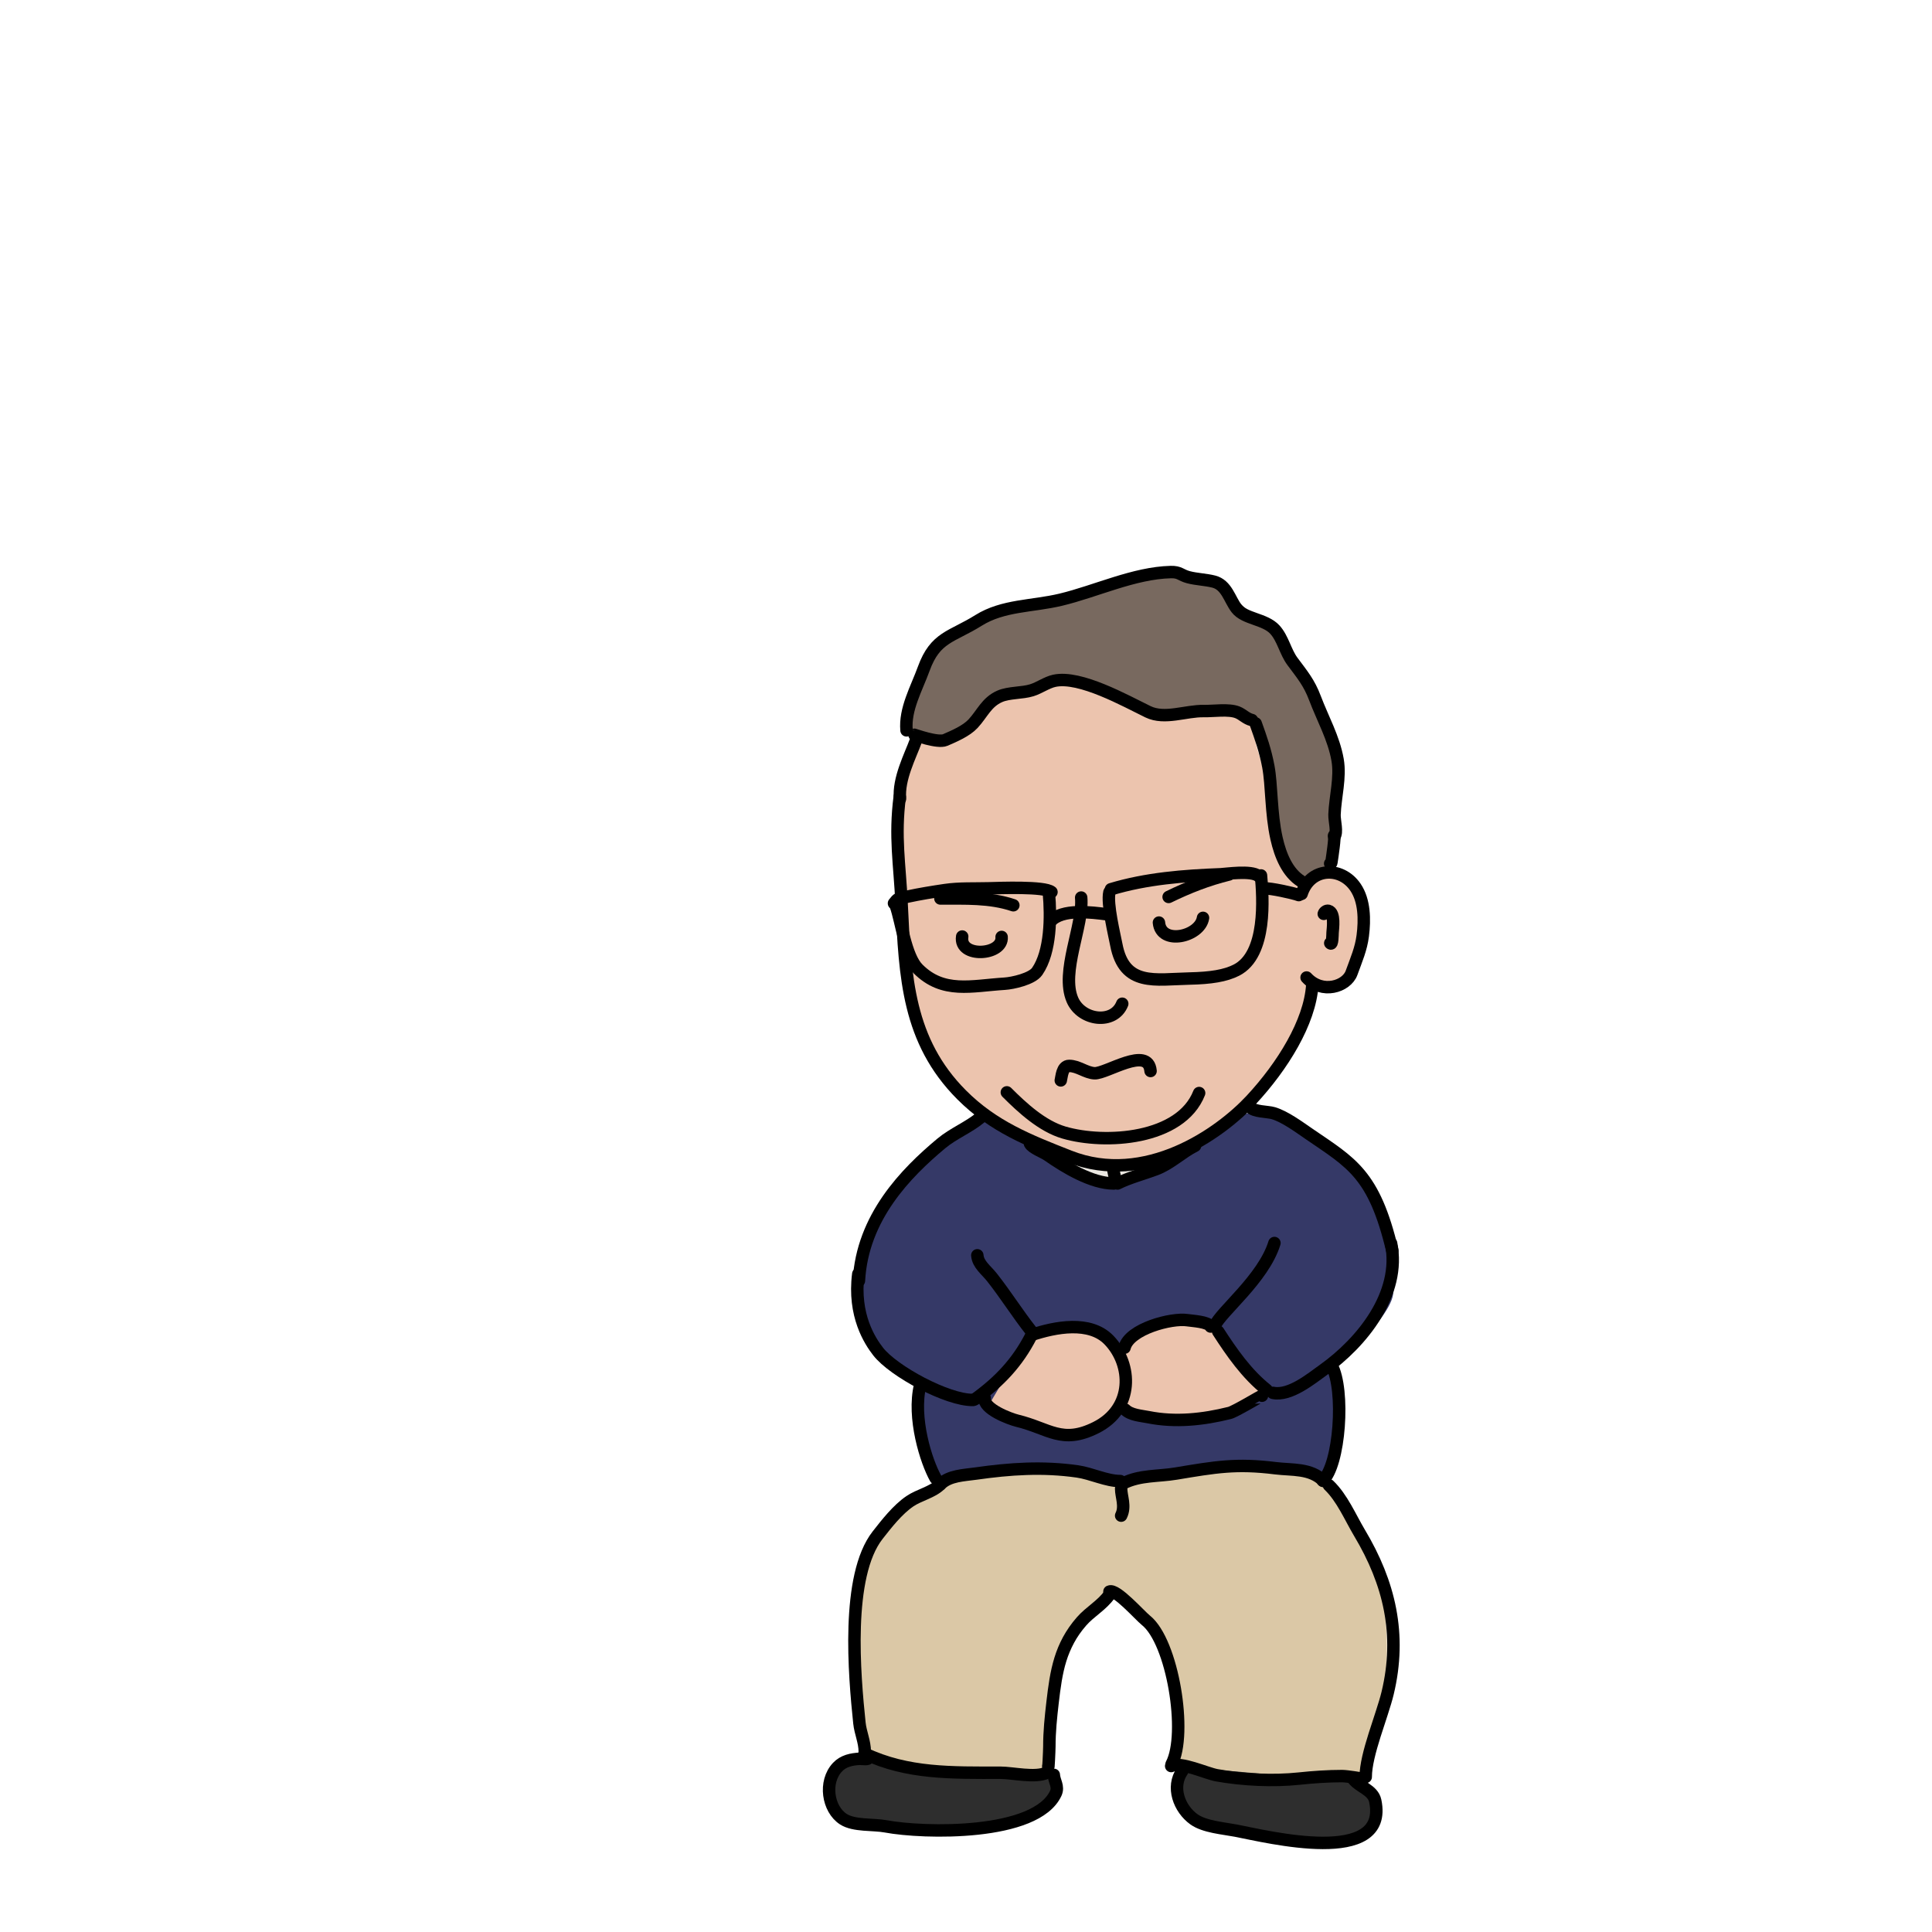 <?xml version="1.0" encoding="UTF-8" standalone="no"?>
<!DOCTYPE svg PUBLIC "-//W3C//DTD SVG 1.1//EN" "http://www.w3.org/Graphics/SVG/1.1/DTD/svg11.dtd">

<!-- Created with Vectornator (http://vectornator.io/) -->
<svg height="100%" stroke-miterlimit="10" style="fill-rule:nonzero;clip-rule:evenodd;stroke-linecap:round;stroke-linejoin:round;" version="1.1" viewBox="0 0 400 400" width="100%" xml:space="preserve" xmlns="http://www.w3.org/2000/svg" xmlns:vectornator="http://vectornator.io" xmlns:xlink="http://www.w3.org/1999/xlink">
<defs/>
<g id="Layer-1" vectornator:layerName="Layer 1">
<path d="M188.745 154.404C187.708 160.108 185.97 166.196 186.204 172.048C186.457 178.37 187.63 184.768 188.039 191.104C188.603 199.841 188.494 211.046 193.121 218.912C200.225 230.99 213.37 238.273 226.413 240.542C231.422 241.413 238.435 241.033 243.372 239.238C244.891 238.685 245.843 237.516 247.183 236.697C253.144 233.054 260.595 228.634 264.262 222.299C266.554 218.341 268.65 212.932 270.332 208.607C270.79 207.43 270.702 205.887 271.179 204.796C272.314 202.202 275.609 204.91 277.531 203.949C280.248 202.591 283.098 188.448 281.624 185.317C280.345 182.598 276.923 180.109 274.002 181.082C271.888 181.787 270.518 184.63 268.779 182.776C262.334 175.901 263.389 163.927 260.451 155.533C259.847 153.807 259.496 150.292 258.052 149.04C254.788 146.212 242.645 147.879 238.149 147.488C231.921 146.946 226.843 141.472 220.787 141.136C218.199 140.992 216.338 142.414 214.011 143.112C212.904 143.444 204.553 145.119 206.671 144.1C208.79 143.08 200.617 150.044 198.343 152.004" fill="#ecc4ae" fill-rule="evenodd" opacity="1" stroke="none"/>
<path d="M203.351 231.727C200.805 232.576 196.909 235.332 194.83 237.037C184.658 245.383 175.321 258.405 178.284 273.958C178.781 276.568 183.042 282.685 185.199 284.208C186.651 285.233 189.687 285.406 190.323 287.314C190.886 289.004 190.045 292.413 190.127 294.218C190.268 297.319 190.262 298.238 190.768 301.272C191.005 302.698 193.949 305.605 195.452 306.451C197.202 307.435 199.535 305.096 201.205 304.725C204.537 303.985 208.163 303.076 211.704 303.43C217.537 304.014 223.188 306.114 228.963 307.026C229.666 307.137 230.805 307.578 231.552 307.314C234.472 306.283 230.809 296.838 230.402 294.801C230.304 294.313 230.596 290.698 230.258 290.486C229.412 289.958 228.664 291.692 227.813 292.212C226.475 293.03 223.891 293.563 222.347 293.794C218.084 294.434 210.926 291.112 208.253 287.466C207.189 286.016 213.834 283.523 215.151 282.112C216.721 280.43 221.316 285.294 223.462 286.311C225.144 287.108 231.041 283.237 232.915 283.445C234.926 283.668 242.632 287.499 244.456 286.486C246.834 285.164 244.443 282.27 248.042 282.112C251.642 281.954 249.645 278.635 250.537 280.419C251.369 282.083 253.053 283.438 253.845 285.021C255.098 287.526 251.458 287.408 250.393 288.473C248.058 290.808 240.613 293.794 243.49 292.931C246.366 292.068 241.036 294.788 238.311 293.497C237.609 293.164 235.766 293.959 235.158 293.959C232.742 293.959 235.434 298.232 235.859 299.847C236.129 300.872 235.056 304.22 235.999 304.894C238.203 306.468 239.01 304.948 241.332 304.581C244.912 304.016 248.545 304.581 252.119 304.581C254.064 304.581 255.821 303.819 257.728 303.718C259.705 303.614 261.529 304.196 263.481 304.293C265.435 304.391 273.341 306.894 274.268 305.156C274.862 304.043 276.576 302.167 276.692 300.922C276.942 298.261 278.302 295.09 277.487 292.657C276.721 290.371 277.588 288.716 277.195 286.654C276.984 285.546 273.754 283.029 277.236 281.179C280.718 279.329 279.817 279.566 281.255 278.218C283.492 276.12 288.007 271.037 288.42 268.007C290.205 254.918 283.744 245.469 274.537 237.284C273.761 236.595 269.531 232.753 265.333 231.041C262.173 229.753 258.837 230.37 258.09 230.545C253.053 231.731 249.298 236.4 244.496 238.422C239.258 240.628 229.931 243.012 224.505 241.298C220.646 240.08 216.754 238.138 212.855 237.271" fill="#353967" fill-rule="evenodd" opacity="1" stroke="none"/>
<path d="M188.423 150.791C195.133 156.663 201.389 149.6 205.972 145.323C208.011 143.42 210.877 143.775 213.348 143.034C217.553 141.772 220.445 139.903 225.048 140.999C228.796 141.891 231.106 144.194 234.585 145.831C236.183 146.583 238.968 147.172 240.817 147.357C248.007 148.076 256.34 143.915 261.164 151.808C262.062 153.278 261.662 155.534 262.308 157.149C264.606 162.894 263.501 168.816 264.47 174.953C264.799 177.035 267.018 181.648 269.938 181.82C270.257 181.839 271.998 180.778 272.228 180.676C273.018 180.325 273.974 180.503 274.771 180.167C277.265 179.117 276.043 174.619 276.043 172.664C276.043 171.245 276.804 169.881 276.933 168.467C277.598 161.152 276.428 153.216 273.118 146.594C270.579 141.516 267.607 136.04 264.47 131.334C262.791 128.815 259.504 127.526 257.349 125.484C255.81 124.026 254.221 121.58 252.262 120.652C247.283 118.294 238.871 117.749 233.695 119.762C230.479 121.013 227.185 122.724 223.776 123.577C218.877 124.801 213.802 124.968 208.897 126.247C198.546 128.948 191.977 135.552 188.677 145.45" fill="#78695f" fill-rule="evenodd" opacity="1" stroke="none"/>
<path d="M195.039 308.03C190.648 309.897 186.615 312.317 183.369 315.422C174.921 323.503 177.23 335.99 177.849 346.648C178.065 350.356 177.396 360.655 180.53 363.091C183.83 365.655 189.835 366.764 194.093 366.561C196.203 366.46 201.058 366.607 203.24 366.712C207.461 366.913 212.586 368.769 216.487 367.013C218.843 365.953 217.565 356.199 217.906 353.588C218.619 348.134 223.808 333.356 229.892 330.96C231.822 330.199 234.224 332.911 235.411 334.128C238.699 337.497 242.15 343.283 242.981 347.855C243.617 351.351 244.422 355.174 244.085 358.716C243.992 359.698 242.687 364.257 242.981 364.901C243.697 366.466 247.867 365.934 249.289 366.41C254.852 368.272 260.819 368.353 266.637 367.768C268.609 367.569 270.507 366.764 272.472 366.862C274.6 366.97 276.827 366.861 278.938 367.164C279.924 367.306 281.687 368.22 282.565 367.768C283.698 367.184 282.444 364.283 282.565 363.393C283.11 359.398 285.743 356.296 286.35 352.23C287.505 344.496 287.482 336.224 285.877 328.546C285.22 325.406 282.778 322.83 281.776 319.797C279.91 314.145 277.317 307.783 271.526 305.013C263.055 300.962 247.081 304.554 237.935 306.22C231.127 307.461 224.995 304.417 218.222 304.108C211.102 303.784 204.512 306.959 197.562 306.22" fill="#dbc8a6" fill-rule="evenodd" opacity="1" stroke="none"/>
<path d="M222.858 264.204C219.262 266.901 218.417 270.132 217.327 274.314C215.177 282.553 217.069 286.949 223.239 292.434C226.233 295.095 227.75 296.726 231.632 298.156C235.104 299.435 238.831 301.351 242.695 300.063C248.443 298.147 250.042 289.427 252.232 284.804C254.437 280.15 252.661 277.297 250.706 273.169C250.118 271.929 250.337 270.405 249.752 269.164C248.337 266.155 243.833 263.463 241.36 261.343" fill="#353967" fill-rule="evenodd" opacity="1" stroke="none"/>
<path d="M240.686 288.053C239.353 287.119 236.483 286.279 234.853 286.208C233.374 286.144 231.784 288.144 230.805 289.065C226.06 293.531 226.193 299.489 230.924 303.59C231.501 304.09 231.433 305.098 231.995 305.613C233.642 307.123 237.114 303.646 238.305 302.875C238.878 302.505 240.133 302.252 240.567 301.685C240.929 301.211 241.904 291.249 241.758 290.375C241.618 289.534 241.384 288.542 240.686 288.053Z" fill="#353967" fill-rule="evenodd" opacity="1" stroke="none"/>
<path d="M204.968 290.473C207.038 294.113 209.776 294.478 213.41 295.723C216.414 296.752 219.573 296.806 222.943 296.823C225.918 296.838 230.827 294.102 232.181 291.183C233.666 287.982 232.705 284.476 231.438 281.337C229.599 276.783 224.421 275.527 220.227 274.883C217.992 274.539 214.919 275.057 213.096 276.851" fill="#ecc4ae" fill-rule="evenodd" opacity="1" stroke="none"/>
<path d="M251.986 275.085C248.258 273.517 244.694 273.289 240.404 274.118C232.205 275.703 228.234 283.355 234.005 291.979C235.285 293.892 246.329 293.666 248.508 293.419C252.616 292.954 258.413 289.869 262.161 288.484" fill="#ecc4ae" fill-rule="evenodd" opacity="1" stroke="none"/>
<path d="M246.409 365.943C241.392 369.302 244.82 375.864 249.564 378.014C252.864 379.509 257.178 379.115 260.699 379.789C266.238 380.849 272.542 383.198 278.329 381.742C286.665 379.643 286.333 373.954 281.112 368.961" fill="#2e2e2e" fill-rule="evenodd" opacity="1" stroke="none"/>
<path d="M178.31 364.515C177.135 364.96 175.752 364.844 174.641 365.421C170.961 367.33 170.721 374.094 174.279 376.106C177.208 377.762 181.523 377.19 184.76 377.505C192.868 378.293 199.885 378.703 207.944 376.63C210.307 376.022 214.196 375.471 216.17 374.06C219.986 371.331 218.577 367.857 214.506 367.215" fill="#2e2e2e" fill-rule="evenodd" opacity="1" stroke="none"/>
<path d="M227.505 230.065C228.078 235.218 228.855 233.767 230.059 230.158" fill="#ecc4ae" fill-rule="evenodd" opacity="1" stroke="none"/>
<path d="M220.196 239.999C220.47 242.124 225.522 244.376 228.861 244.926C230.862 245.256 236.045 243.349 237.494 242.463C238.279 241.982 242.427 240.35 242.325 239.745C242.193 238.957 234.919 240.466 233.628 240.551C230.956 240.728 227.081 241.236 224.48 240.721C223.046 240.438 220.066 238.993 220.196 239.999Z" fill="#eae7e1" fill-rule="evenodd" opacity="1" stroke="none"/>
</g>
<g id="Layer-2" vectornator:layerName="Layer 2">
<path d="M186.283 164.962C185.21 173.298 186.274 178.783 186.668 187.094C187.387 202.254 187.95 215.493 199.085 226.664C205.684 233.284 213.093 236.166 221.448 239.451C237.119 245.612 252.505 234.77 259.032 227.749C265.559 220.729 271.185 211.642 271.692 203.967" fill="none" fill-rule="evenodd" opacity="1" stroke="#000000" stroke-linecap="round" stroke-linejoin="round" stroke-width="2.576"/>
<path d="M269.487 185.067C271.227 179.627 277.609 179.214 280.65 183.717C282.516 186.48 282.57 190.42 282.144 193.741C281.794 196.472 280.84 198.616 279.82 201.432C278.8 204.249 273.753 205.915 270.514 202.383" fill="none" fill-rule="evenodd" opacity="1" stroke="#000000" stroke-linecap="round" stroke-linejoin="round" stroke-width="2.576"/>
<path d="M259.975 149.78C261.076 152.858 261.957 155.331 262.59 158.675C263.323 162.545 263.113 168.345 264.296 173.593C265.102 177.17 266.57 180.663 269.364 182.438" fill="none" fill-rule="evenodd" opacity="1" stroke="#000000" stroke-linecap="round" stroke-linejoin="round" stroke-width="2.576"/>
<path d="M187.689 151.21C187.297 146.821 189.745 142.603 191.255 138.447C193.658 131.834 197.037 131.924 202.596 128.446C207.695 125.257 213.695 125.579 219.624 124.16C226.88 122.423 234.8 118.62 242.405 118.439C244.268 118.394 244.422 119.072 246.029 119.498C247.746 119.953 249.563 119.976 251.286 120.411C253.99 121.094 254.56 124.09 256.018 125.981C257.715 128.181 261.886 128.11 263.936 130.344C265.629 132.188 266.106 134.943 267.583 136.933C269.649 139.715 271.034 141.313 272.266 144.581C273.843 148.763 276.139 152.795 276.93 157.301C277.578 160.985 276.438 164.937 276.297 168.65C276.248 169.928 276.99 172.384 276.238 173.265" fill="none" fill-rule="evenodd" opacity="1" stroke="#000000" stroke-linecap="round" stroke-linejoin="round" stroke-width="2.576"/>
<path d="M223.847 185.828C224.364 191.616 219.518 201.226 222.044 207.026C223.93 211.356 230.629 212.184 232.348 207.811" fill="none" fill-rule="evenodd" opacity="1" stroke="#000000" stroke-linecap="round" stroke-linejoin="round" stroke-width="2.576"/>
<path d="M219.624 223.683C219.811 223.006 219.88 220.695 221.346 220.686C223.196 220.675 224.801 222.112 226.599 222.207C229.065 222.337 237.735 216.393 238.212 221.739" fill="none" fill-rule="evenodd" opacity="1" stroke="#000000" stroke-linecap="round" stroke-linejoin="round" stroke-width="2.576"/>
<path d="M208.455 226.16C211.693 229.407 215.811 233.179 220.285 234.484C228.869 236.989 244.47 235.956 248.266 226.301" fill="none" fill-rule="evenodd" opacity="1" stroke="#000000" stroke-linecap="round" stroke-linejoin="round" stroke-width="2.576"/>
<path d="M217.503 190.762C219.853 188.07 226.024 188.883 229.247 189.303" fill="none" fill-rule="evenodd" opacity="1" stroke="#000000" stroke-linecap="round" stroke-linejoin="round" stroke-width="2.576"/>
<path d="M185.477 187.544C186.65 190.926 187.469 197.987 190.062 200.588C195.277 205.821 201.145 204.091 208.022 203.664C209.65 203.563 213.65 202.69 214.736 201.121C217.589 197.002 217.593 189.705 217.168 184.942" fill="none" fill-rule="evenodd" opacity="1" stroke="#000000" stroke-linecap="round" stroke-linejoin="round" stroke-width="2.576"/>
<path d="M229.691 184.736C229.136 187.078 230.764 193.694 231.113 195.555C232.759 204.326 239.223 202.743 246.221 202.595C250.714 202.5 253.702 202.018 255.986 200.859C262.361 197.624 261.477 185.743 261.076 181.25" fill="none" fill-rule="evenodd" opacity="1" stroke="#000000" stroke-linecap="round" stroke-linejoin="round" stroke-width="2.576"/>
<path d="M185.088 187.023C185.968 185.954 185.675 186.118 187.893 185.637C190.464 185.081 193.064 184.661 195.667 184.279C198.633 183.844 201.655 183.999 204.652 183.919C207.022 183.856 216.243 183.488 217.698 184.687" fill="none" fill-rule="evenodd" opacity="1" stroke="#000000" stroke-linecap="round" stroke-linejoin="round" stroke-width="2.576"/>
<path d="M230.006 184.108C237.318 181.898 245.114 181.29 252.711 181.006C253.806 180.965 259.076 180.151 260.549 181.364" fill="none" fill-rule="evenodd" opacity="1" stroke="#000000" stroke-linecap="round" stroke-linejoin="round" stroke-width="2.576"/>
<path d="M274.07 189.204C274.16 188.846 274.624 188.472 275.037 188.575C276.45 188.929 275.946 192.286 275.898 193.084C275.873 193.496 275.884 195.844 275.414 195.265" fill="none" fill-rule="evenodd" opacity="1" stroke="#000000" stroke-linecap="round" stroke-linejoin="round" stroke-width="2.576"/>
<path d="M209.802 187.423C204.917 185.778 199.796 186.044 194.699 186.021" fill="none" fill-rule="evenodd" opacity="1" stroke="#000000" stroke-linecap="round" stroke-linejoin="round" stroke-width="2.576"/>
<path d="M254.464 181.048C250.011 182.142 246.073 183.699 241.951 185.702" fill="none" fill-rule="evenodd" opacity="1" stroke="#000000" stroke-linecap="round" stroke-linejoin="round" stroke-width="2.576"/>
<path d="M199.212 193.898C198.5 198.43 207.717 197.837 207.373 193.985" fill="none" fill-rule="evenodd" opacity="1" stroke="#000000" stroke-linecap="round" stroke-linejoin="round" stroke-width="2.576"/>
<path d="M239.946 191.008C240.374 195.801 248.456 193.943 249.071 190.03" fill="none" fill-rule="evenodd" opacity="1" stroke="#000000" stroke-linecap="round" stroke-linejoin="round" stroke-width="2.576"/>
<path d="M261.817 183.944C262.947 183.843 267.789 184.887 268.892 185.32" fill="none" fill-rule="evenodd" opacity="1" stroke="#000000" stroke-linecap="round" stroke-linejoin="round" stroke-width="2.576"/>
<path d="M276.199 172.997C276.475 173.105 275.818 177.477 275.684 178.328C275.64 178.611 275.676 178.769 275.396 178.794" fill="none" fill-rule="evenodd" opacity="1" stroke="#000000" stroke-linecap="round" stroke-linejoin="round" stroke-width="2.576"/>
<path d="M189.592 153.416C188.462 156.521 185.965 161.239 186.335 165.385" fill="none" fill-rule="evenodd" opacity="1" stroke="#000000" stroke-linecap="round" stroke-linejoin="round" stroke-width="2.576"/>
<path d="M189.335 152.125C189.34 152.122 194.166 153.879 195.708 153.208C197.543 152.408 200.05 151.35 201.462 149.831C203.379 147.769 204.239 145.368 207.011 144.161C208.885 143.345 211.603 143.533 213.616 142.91C215.192 142.423 216.721 141.291 218.286 140.952C223.62 139.796 233.042 145.116 237.687 147.368C241.151 149.047 245.521 147.137 249.234 147.217C251.223 147.26 254.365 146.758 256.194 147.477C257.297 147.91 257.984 148.792 259.2 149.08" fill="none" fill-rule="evenodd" opacity="1" stroke="#000000" stroke-linecap="round" stroke-linejoin="round" stroke-width="2.576"/>
<path d="M258.759 229.183C259.654 230.233 262.458 230.112 263.655 230.475C266.068 231.205 268.877 233.29 271.019 234.758C279.785 240.768 284.512 243.045 288.266 258.937" fill="none" fill-rule="evenodd" opacity="1" stroke="#000000" stroke-linecap="round" stroke-linejoin="round" stroke-width="2.576"/>
<path d="M263.856 257.353C261.576 264.741 252.695 271.644 251.503 274.511" fill="none" fill-rule="evenodd" opacity="1" stroke="#000000" stroke-linecap="round" stroke-linejoin="round" stroke-width="2.576"/>
<path d="M252.207 275.671C255.033 280.038 258.095 284.456 262.247 287.76" fill="none" fill-rule="evenodd" opacity="1" stroke="#000000" stroke-linecap="round" stroke-linejoin="round" stroke-width="2.576"/>
<path d="M263.547 288.376C267.049 289.114 271.529 285.387 274.052 283.585C281.926 277.961 290.134 267.93 288.015 257.436" fill="none" fill-rule="evenodd" opacity="1" stroke="#000000" stroke-linecap="round" stroke-linejoin="round" stroke-width="2.576"/>
<path d="M275.693 282.671C278.484 287.791 277.376 303.435 273.845 306.555" fill="none" fill-rule="evenodd" opacity="1" stroke="#000000" stroke-linecap="round" stroke-linejoin="round" stroke-width="2.576"/>
<path d="M203.016 231.361C200.542 233.427 197.409 234.631 194.862 236.758C187.573 242.842 178.528 252.042 177.828 265.175" fill="none" fill-rule="evenodd" opacity="1" stroke="#000000" stroke-linecap="round" stroke-linejoin="round" stroke-width="2.576"/>
<path d="M202.344 259.896C202.482 261.764 204.196 262.965 205.359 264.437C208.251 268.098 210.64 271.951 213.494 275.564" fill="none" fill-rule="evenodd" opacity="1" stroke="#000000" stroke-linecap="round" stroke-linejoin="round" stroke-width="2.576"/>
<path d="M213.454 276.638C210.628 282.112 206.93 286.039 201.835 289.709" fill="none" fill-rule="evenodd" opacity="1" stroke="#000000" stroke-linecap="round" stroke-linejoin="round" stroke-width="2.576"/>
<path d="M177.7 263.761C176.61 272.339 180.128 277.66 181.812 279.823C185.001 283.92 196.204 289.936 201.461 289.841" fill="none" fill-rule="evenodd" opacity="1" stroke="#000000" stroke-linecap="round" stroke-linejoin="round" stroke-width="2.576"/>
<path d="M190.504 286.795C188.88 293.559 191.754 302.586 193.697 306.039" fill="none" fill-rule="evenodd" opacity="1" stroke="#000000" stroke-linecap="round" stroke-linejoin="round" stroke-width="2.576"/>
<path d="M232.611 307.082C236.017 305.379 239.834 305.693 243.47 305.087C251.61 303.731 255.934 302.961 264.08 303.979C267.502 304.407 271.334 303.92 274.053 306.639" fill="none" fill-rule="evenodd" opacity="1" stroke="#000000" stroke-linecap="round" stroke-linejoin="round" stroke-width="2.576"/>
<path d="M194.714 307.304C196.539 305.479 199.589 305.436 202.027 305.087C209.096 304.078 215.855 303.612 223.081 304.644C225.955 305.055 229.076 306.639 231.946 306.639" fill="none" fill-rule="evenodd" opacity="1" stroke="#000000" stroke-linecap="round" stroke-linejoin="round" stroke-width="2.576"/>
<path d="M194.595 307.42C192.949 308.995 190.271 309.525 188.375 310.82C185.817 312.568 183.562 315.471 181.71 317.833C175.099 326.264 176.898 346.823 177.933 356.723C178.146 358.76 179.044 360.613 179.044 362.674" fill="none" fill-rule="evenodd" opacity="1" stroke="#000000" stroke-linecap="round" stroke-linejoin="round" stroke-width="2.576"/>
<path d="M229.698 330.159C228.186 332.328 225.664 333.685 223.922 335.684C219.478 340.786 218.673 346.021 217.923 352.473C217.567 355.542 217.257 358.49 217.257 361.611C217.257 362.465 217.034 366.911 217.034 365.649" fill="none" fill-rule="evenodd" opacity="1" stroke="#000000" stroke-linecap="round" stroke-linejoin="round" stroke-width="2.576"/>
<path d="M229.698 329.521C231.065 328.868 235.97 334.45 237.252 335.472C242.785 339.883 245.883 358.912 242.584 365.224" fill="none" fill-rule="evenodd" opacity="1" stroke="#000000" stroke-linecap="round" stroke-linejoin="round" stroke-width="2.576"/>
<path d="M178.98 363.034C187.845 367.273 197.146 367.025 207.102 367.025C209.68 367.025 214.354 368.155 216.717 367.025" fill="none" fill-rule="evenodd" opacity="1" stroke="#000000" stroke-linecap="round" stroke-linejoin="round" stroke-width="2.576"/>
<path d="M275.137 307.5C277.89 310.133 279.578 314.197 281.487 317.392C287.64 327.692 290.225 338.385 287.293 350.538C286.138 355.325 282.757 363.18 282.757 367.893" fill="none" fill-rule="evenodd" opacity="1" stroke="#000000" stroke-linecap="round" stroke-linejoin="round" stroke-width="2.576"/>
<path d="M242.48 365.637C244.482 364.679 249.726 367.153 251.914 367.546C257.241 368.501 263.579 368.813 268.968 368.24C271.88 367.93 274.935 367.719 277.858 367.719C278.913 367.719 281.998 368.24 281.85 368.24" fill="none" fill-rule="evenodd" opacity="1" stroke="#000000" stroke-linecap="round" stroke-linejoin="round" stroke-width="2.576"/>
<path d="M179.314 363.863C180.558 364.383 178.131 364.134 177.994 364.141C176.291 364.225 174.629 364.57 173.41 365.857C170.515 368.916 171.386 374.563 174.614 376.644C176.818 378.066 180.835 377.651 183.358 378.124C191.247 379.601 214.504 380.136 218.592 371.268C219.236 369.871 218.245 368.757 218.181 367.461" fill="none" fill-rule="evenodd" opacity="1" stroke="#000000" stroke-linecap="round" stroke-linejoin="round" stroke-width="2.576"/>
<path d="M244.757 366.691C242.461 369.986 244.128 374.471 247.199 376.675C249.368 378.23 253.288 378.519 255.86 379.011C262.47 380.276 287.601 386.588 284.729 372.851C284.241 370.517 281.34 370.007 280.065 368.178" fill="none" fill-rule="evenodd" opacity="1" stroke="#000000" stroke-linecap="round" stroke-linejoin="round" stroke-width="2.576"/>
<path d="M203.86 289.424C203.524 291.717 209.121 293.783 210.611 294.144C217.201 295.742 219.865 299.098 226.912 295.562C234.787 291.61 234.504 282.515 229.6 277.445C225.628 273.339 218.46 274.755 213.583 276.377" fill="none" fill-rule="evenodd" opacity="1" stroke="#000000" stroke-linecap="round" stroke-linejoin="round" stroke-width="2.576"/>
<path d="M250.649 274.645C250.145 273.638 246.852 273.49 245.833 273.331C242.602 272.826 233.802 275.111 232.824 279.023" fill="none" fill-rule="evenodd" opacity="1" stroke="#000000" stroke-linecap="round" stroke-linejoin="round" stroke-width="2.576"/>
<path d="M261.281 288.967C261.215 288.934 255.679 292.26 254.589 292.532C249.075 293.911 243.332 294.521 237.765 293.408C236.264 293.108 234.094 292.99 232.949 291.844" fill="none" fill-rule="evenodd" opacity="1" stroke="#000000" stroke-linecap="round" stroke-linejoin="round" stroke-width="2.576"/>
<path d="M213.25 236.782C213.7 237.683 216.043 238.542 216.939 239.169C220.532 241.685 226.054 245.028 230.609 245.028" fill="none" fill-rule="evenodd" opacity="1" stroke="#000000" stroke-linecap="round" stroke-linejoin="round" stroke-width="2.576"/>
<path d="M231.369 245.028C233.821 243.802 236.719 243.063 239.289 242.099C242.327 240.96 244.603 238.628 247.427 237.216" fill="none" fill-rule="evenodd" opacity="1" stroke="#000000" stroke-linecap="round" stroke-linejoin="round" stroke-width="2.576"/>
<path d="M230.906 244.323C230.792 243.47 230.546 242.63 230.43 241.761" fill="none" fill-rule="evenodd" opacity="1" stroke="#000000" stroke-linecap="round" stroke-linejoin="round" stroke-width="2.576"/>
<path d="M232.122 308.219C232.122 309.832 233.088 311.867 232.122 313.798" fill="none" fill-rule="evenodd" opacity="1" stroke="#000000" stroke-linecap="round" stroke-linejoin="round" stroke-width="2.576"/>
</g>
</svg>
